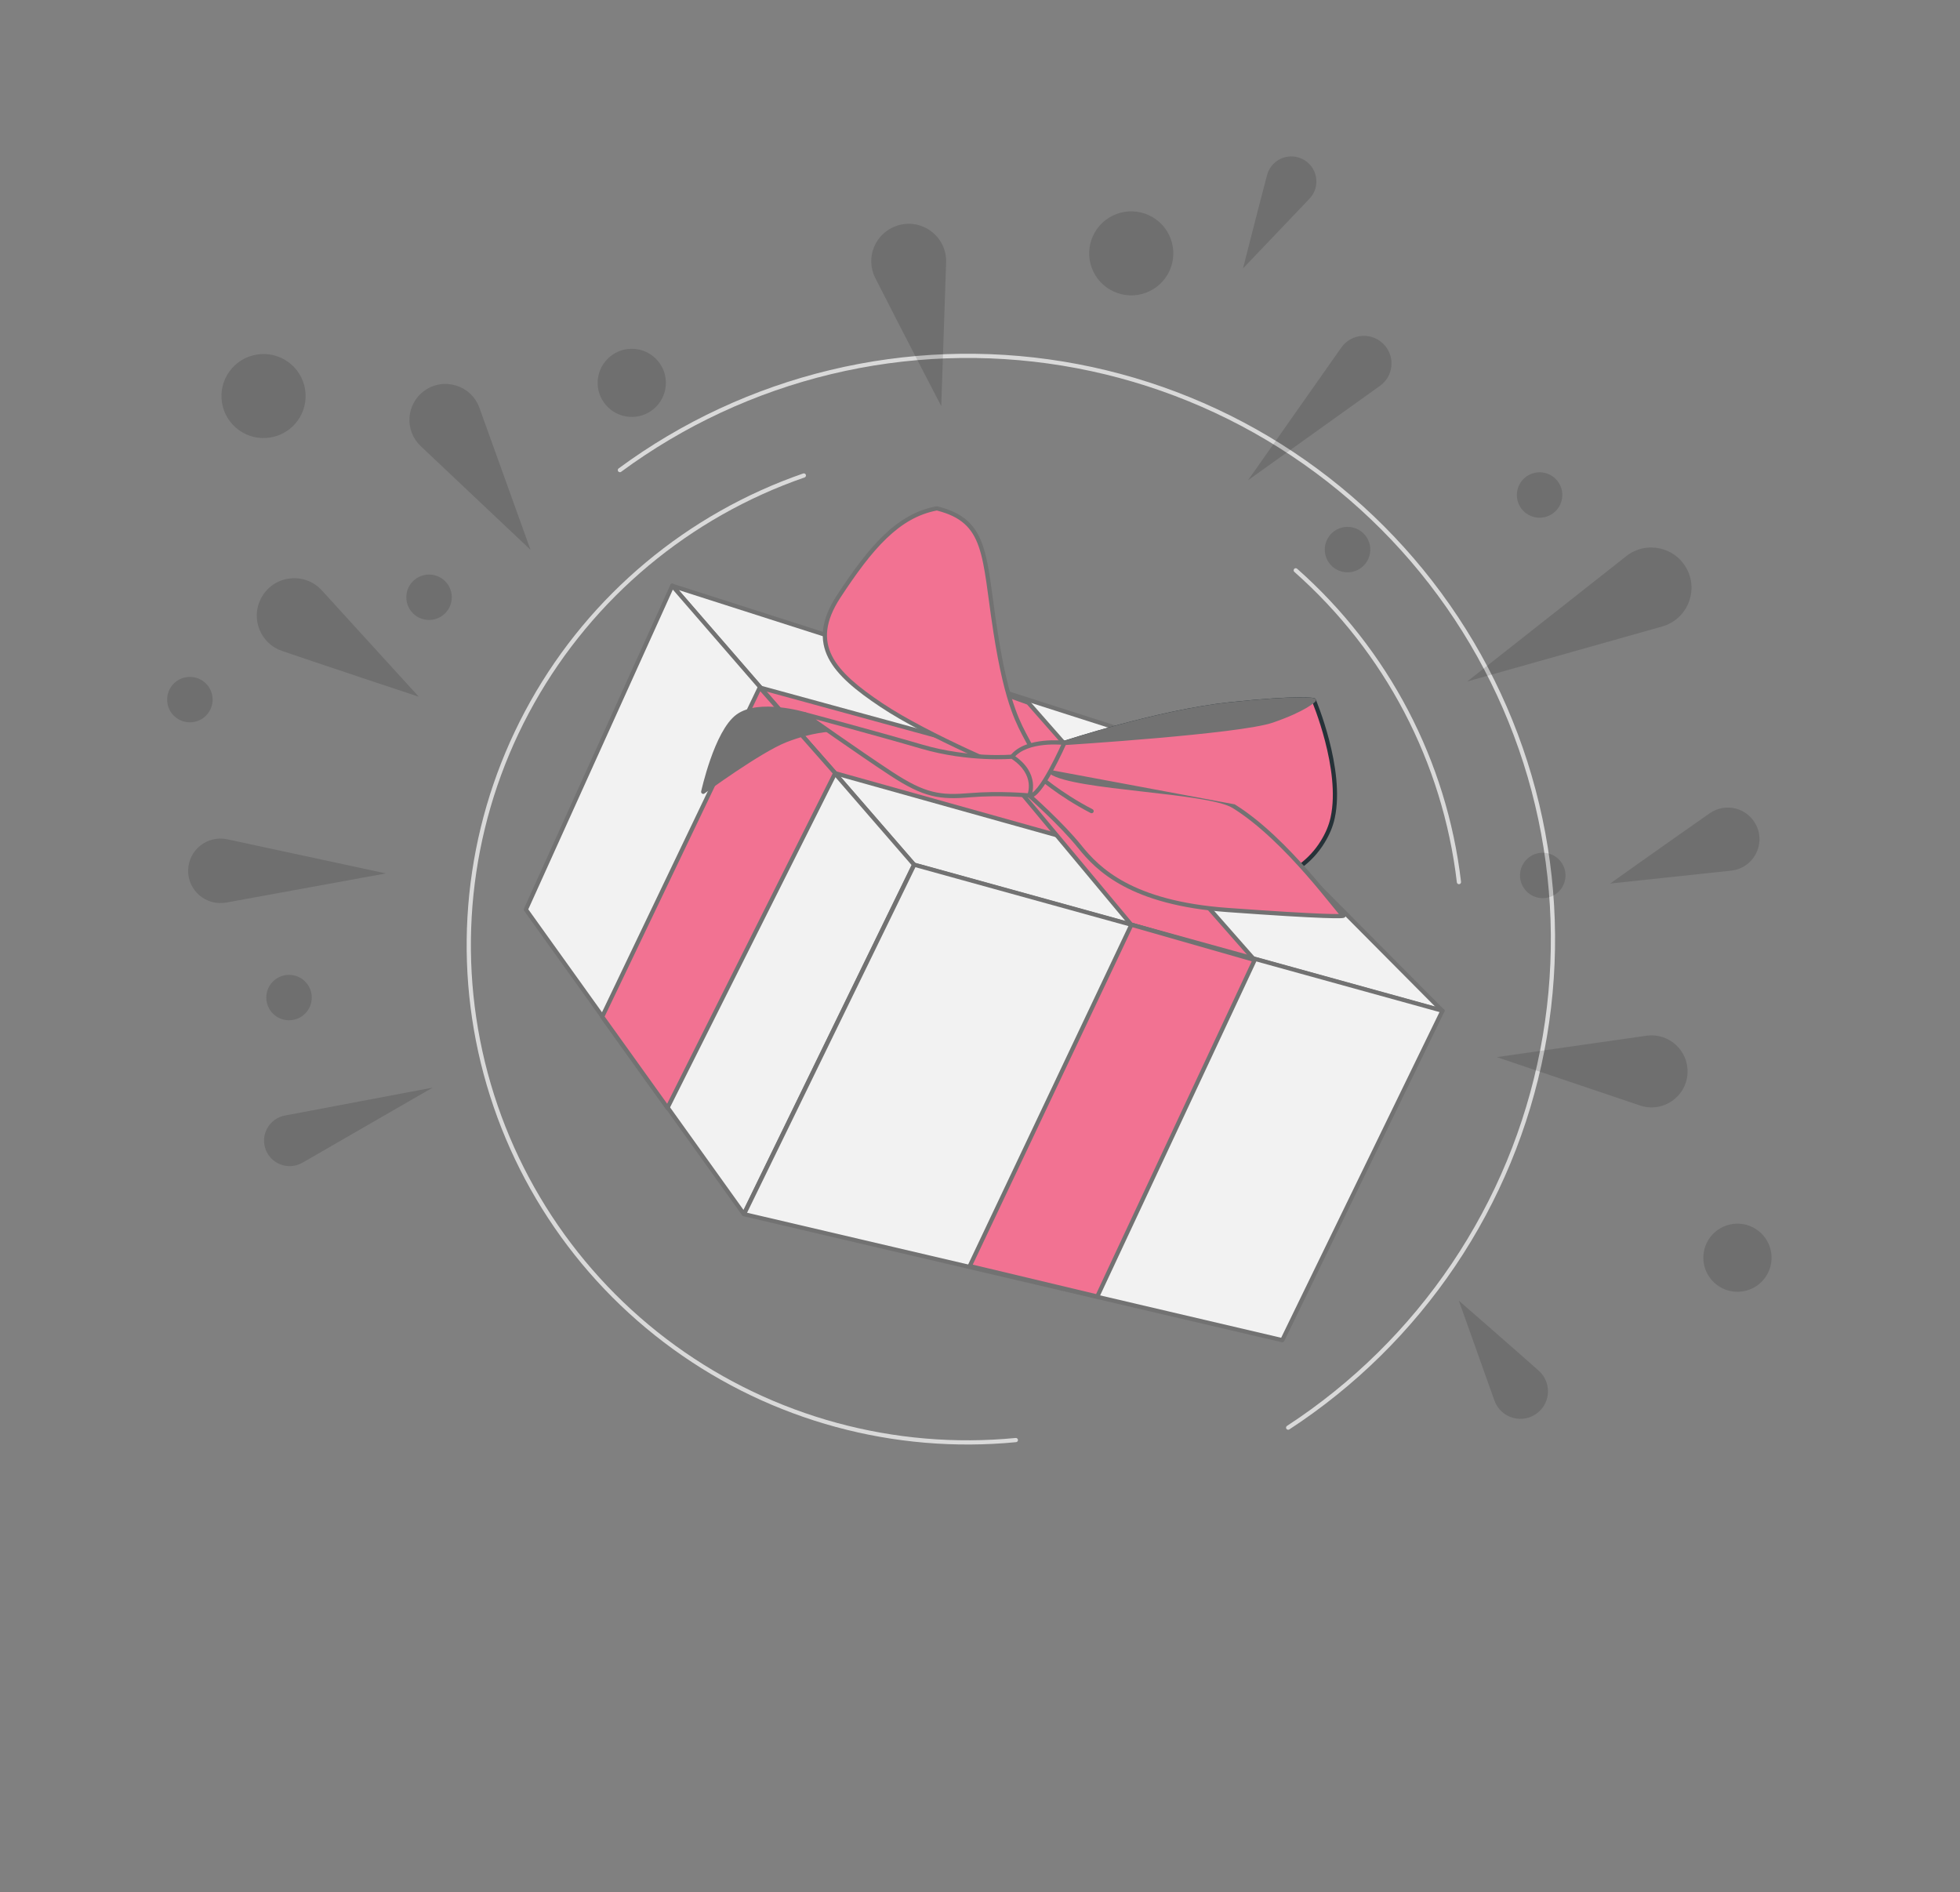 <svg width="259" height="250" viewBox="0 0 259 250" fill="none" xmlns="http://www.w3.org/2000/svg">
<rect x="0" y="0" width="259" height="250" fill="#808080" stroke="none"/>
<path fill-rule="evenodd" clip-rule="evenodd" d="M169.987 188.787C169.903 188.658 169.939 188.486 170.068 188.402C178.691 182.778 186.094 175.486 191.84 166.959C197.587 158.431 201.559 148.842 203.523 138.757C205.486 128.672 205.401 118.298 203.272 108.246C201.144 98.195 197.014 88.672 191.129 80.239C185.243 71.807 177.721 64.637 169.008 59.154C160.294 53.671 150.566 49.986 140.398 48.317C130.231 46.648 119.831 47.029 109.814 49.437C99.797 51.846 90.366 56.233 82.079 62.338C81.956 62.43 81.781 62.403 81.689 62.28C81.598 62.156 81.624 61.982 81.748 61.891C90.094 55.741 99.593 51.322 109.683 48.897C119.772 46.471 130.247 46.087 140.488 47.768C150.729 49.449 160.528 53.161 169.305 58.684C178.081 64.207 185.658 71.428 191.586 79.922C197.514 88.415 201.674 98.008 203.818 108.132C205.962 118.256 206.048 128.706 204.07 138.864C202.092 149.021 198.091 158.68 192.303 167.269C186.515 175.858 179.058 183.202 170.373 188.868C170.245 188.952 170.072 188.915 169.987 188.787Z" fill="#D9D9D9"/>
<path fill-rule="evenodd" clip-rule="evenodd" d="M192.822 116.825C192.669 116.843 192.531 116.734 192.513 116.581C190.654 100.741 183.009 86.139 171.037 75.562C170.922 75.46 170.911 75.284 171.013 75.17C171.115 75.055 171.291 75.044 171.407 75.146C183.481 85.813 191.192 100.541 193.066 116.517C193.084 116.669 192.975 116.807 192.822 116.825Z" fill="#D9D9D9"/>
<path fill-rule="evenodd" clip-rule="evenodd" d="M134.266 190.55C118.147 192.117 102.01 187.736 88.913 178.238C75.816 168.739 66.668 154.781 63.2 139.009C59.733 123.236 62.189 106.743 70.101 92.654C78.013 78.565 90.833 67.858 106.133 62.561C106.279 62.511 106.437 62.587 106.488 62.732C106.538 62.877 106.461 63.036 106.316 63.086C91.145 68.339 78.433 78.956 70.587 92.926C62.742 106.896 60.307 123.25 63.745 138.889C67.183 154.529 76.254 168.369 89.241 177.788C102.228 187.207 118.229 191.55 134.213 189.996C134.366 189.981 134.502 190.093 134.517 190.246C134.532 190.399 134.42 190.535 134.266 190.55Z" fill="#D9D9D9"/>
<path d="M156.212 98.973L88.836 77.401L120.798 114.272L190.604 133.569L156.212 98.973Z" fill="#F2F2F2"/>
<path fill-rule="evenodd" clip-rule="evenodd" d="M88.604 77.248C88.673 77.144 88.803 77.098 88.922 77.136L156.297 98.709C156.339 98.722 156.378 98.746 156.409 98.777L190.802 133.373C190.891 133.463 190.908 133.601 190.844 133.71C190.78 133.819 190.651 133.871 190.529 133.837L120.724 114.541C120.671 114.526 120.623 114.496 120.587 114.455L88.626 77.583C88.544 77.489 88.535 77.352 88.604 77.248ZM89.697 77.969L120.954 114.027L189.666 133.021L156.062 99.218L89.697 77.969Z" fill="#727272"/>
<path d="M166.425 108.895L100.403 90.843L110.371 102.168L177.477 120.941L166.425 108.895Z" fill="#F27292"/>
<path fill-rule="evenodd" clip-rule="evenodd" d="M100.166 90.696C100.232 90.592 100.358 90.543 100.476 90.575L166.499 108.627C166.549 108.641 166.595 108.669 166.63 108.707L177.682 120.753C177.766 120.845 177.779 120.981 177.714 121.087C177.649 121.193 177.521 121.243 177.401 121.209L110.296 102.436C110.244 102.422 110.197 102.393 110.162 102.352L100.193 91.027C100.112 90.935 100.101 90.8 100.166 90.696ZM101.226 91.357L110.526 101.923L176.611 120.41L166.274 109.143L101.226 91.357Z" fill="#727272"/>
<path d="M120.324 87.213L149.494 122.191L165.785 126.847L135.887 92.852L120.324 87.213Z" fill="#F27292"/>
<path fill-rule="evenodd" clip-rule="evenodd" d="M120.097 87.053C120.169 86.95 120.301 86.909 120.42 86.952L135.982 92.59C136.026 92.606 136.065 92.633 136.096 92.668L165.994 126.663C166.076 126.756 166.087 126.892 166.02 126.996C165.954 127.1 165.827 127.149 165.708 127.115L149.417 122.458C149.364 122.443 149.316 122.412 149.28 122.369L120.11 87.391C120.03 87.295 120.024 87.156 120.097 87.053ZM121.198 87.826L149.654 121.947L164.95 126.319L135.725 93.089L121.198 87.826Z" fill="#727272"/>
<path d="M120.786 114.248L98.294 160.408L69.489 120.179L88.837 77.394L120.786 114.248Z" fill="#F2F2F2"/>
<path fill-rule="evenodd" clip-rule="evenodd" d="M88.797 77.119C88.891 77.106 88.985 77.141 89.047 77.212L120.996 114.066C121.069 114.15 121.085 114.27 121.036 114.37L98.545 160.53C98.502 160.618 98.416 160.677 98.318 160.686C98.22 160.694 98.125 160.65 98.068 160.57L69.263 120.341C69.205 120.26 69.194 120.155 69.235 120.065L88.583 77.28C88.622 77.194 88.703 77.133 88.797 77.119ZM88.911 77.905L69.809 120.147L98.249 159.866L120.455 114.292L88.911 77.905Z" fill="#727272"/>
<path d="M100.4 90.836L79.577 134.34L88.202 146.373L110.363 102.152L100.4 90.836Z" fill="#F27292"/>
<path fill-rule="evenodd" clip-rule="evenodd" d="M100.362 90.561C100.454 90.548 100.547 90.582 100.609 90.653L110.572 101.968C110.647 102.053 110.662 102.175 110.612 102.276L88.451 146.498C88.407 146.585 88.321 146.643 88.224 146.651C88.126 146.658 88.032 146.615 87.975 146.535L79.351 134.502C79.292 134.42 79.282 134.312 79.326 134.22L100.148 90.716C100.189 90.632 100.269 90.574 100.362 90.561ZM100.469 91.336L79.899 134.312L88.16 145.836L110.03 102.195L100.469 91.336Z" fill="#727272"/>
<path d="M98.317 160.426L169.449 177.078L190.617 133.545L120.816 114.252L98.317 160.426Z" fill="#F2F2F2"/>
<path fill-rule="evenodd" clip-rule="evenodd" d="M120.565 114.13C120.624 114.009 120.761 113.948 120.89 113.984L190.692 133.277C190.771 133.299 190.837 133.355 190.871 133.431C190.905 133.506 190.904 133.592 190.868 133.667L169.7 177.199C169.643 177.317 169.512 177.379 169.385 177.349L98.254 160.697C98.171 160.678 98.102 160.622 98.066 160.546C98.029 160.469 98.03 160.381 98.067 160.305L120.565 114.13ZM120.965 114.582L98.72 160.235L169.296 176.756L190.221 133.724L120.965 114.582Z" fill="#727272"/>
<path d="M136.124 98.475C134.754 95.868 133.12 93.584 131.548 83.492C129.975 73.401 130.535 68.841 123.802 67.17C118.647 68.117 115.046 72.367 110.829 78.799C106.613 85.231 110.185 88.955 116.453 93.15C122.722 97.344 134.42 102.134 134.42 102.134C134.42 102.134 137.493 101.083 136.124 98.475Z" fill="#F27292"/>
<path fill-rule="evenodd" clip-rule="evenodd" d="M123.751 66.896C123.79 66.889 123.831 66.89 123.869 66.9C125.581 67.325 126.854 67.94 127.817 68.799C128.781 69.659 129.413 70.747 129.873 72.083C130.331 73.415 130.622 75.005 130.896 76.879C131.003 77.614 131.108 78.389 131.219 79.211C131.393 80.501 131.582 81.907 131.823 83.45C132.607 88.485 133.406 91.56 134.174 93.696C134.798 95.433 135.403 96.55 135.978 97.615C136.11 97.859 136.241 98.101 136.37 98.346C136.737 99.045 136.818 99.665 136.708 100.203C136.598 100.737 136.306 101.16 135.981 101.481C135.656 101.801 135.289 102.029 135.007 102.176C134.866 102.25 134.743 102.304 134.656 102.341C134.612 102.359 134.576 102.373 134.552 102.382C134.539 102.387 134.529 102.39 134.522 102.393L134.514 102.396L134.51 102.397C134.51 102.397 134.509 102.397 134.419 102.134C134.314 102.392 134.313 102.392 134.313 102.392L134.279 102.378L134.18 102.336C134.092 102.3 133.963 102.247 133.797 102.177C133.464 102.037 132.981 101.833 132.383 101.576C131.187 101.06 129.526 100.329 127.669 99.467C123.96 97.745 119.451 95.491 116.298 93.381C113.167 91.286 110.647 89.271 109.461 86.94C108.863 85.764 108.604 84.51 108.771 83.132C108.938 81.758 109.526 80.279 110.596 78.647C114.807 72.223 118.466 67.868 123.751 66.896ZM134.419 102.134L134.313 102.392C134.376 102.417 134.446 102.419 134.509 102.397L134.419 102.134ZM134.423 101.835C134.429 101.833 134.435 101.83 134.442 101.827C134.517 101.796 134.624 101.748 134.749 101.683C135.001 101.551 135.317 101.353 135.589 101.085C135.861 100.817 136.081 100.488 136.162 100.092C136.243 99.699 136.194 99.21 135.877 98.605C135.751 98.366 135.623 98.129 135.492 97.888C134.915 96.82 134.289 95.663 133.649 93.885C132.865 91.704 132.06 88.591 131.272 83.535C131.032 81.992 130.84 80.57 130.665 79.272C130.554 78.451 130.45 77.68 130.345 76.96C130.071 75.089 129.786 73.543 129.346 72.264C128.908 70.99 128.319 69.994 127.446 69.214C126.581 68.442 125.416 67.864 123.793 67.454C118.8 68.399 115.268 72.536 111.062 78.951C110.024 80.535 109.478 81.933 109.324 83.198C109.171 84.459 109.406 85.603 109.958 86.687C111.07 88.875 113.471 90.82 116.608 92.919C119.723 95.003 124.198 97.242 127.905 98.963C129.756 99.822 131.411 100.551 132.604 101.065C133.2 101.322 133.681 101.525 134.012 101.664C134.178 101.733 134.306 101.787 134.393 101.823L134.423 101.835Z" fill="#727272"/>
<path d="M140.65 98.156C140.65 98.156 153.052 94.073 162.443 93.066C171.824 92.069 173.603 92.506 173.603 92.506C173.603 92.506 177.485 101.641 176.107 108.028C175.866 109.171 175.39 110.243 174.78 111.231C171.654 116.334 165.073 118.141 159.612 115.689L137.157 102.423L140.66 98.146L140.65 98.156Z" fill="#F27292"/>
<path fill-rule="evenodd" clip-rule="evenodd" d="M171.543 92.691C169.938 92.706 167.158 92.845 162.473 93.343C157.799 93.844 152.367 95.112 148.097 96.257C145.963 96.829 144.123 97.37 142.815 97.768C142.162 97.967 141.642 98.13 141.285 98.243C141.107 98.3 140.97 98.344 140.877 98.374L140.817 98.394L137.578 102.348L159.74 115.442C165.08 117.831 171.497 116.057 174.543 111.086L174.543 111.085C175.14 110.119 175.601 109.076 175.835 107.971L175.835 107.97C176.51 104.842 175.898 101.015 175.102 97.942C174.705 96.411 174.266 95.078 173.925 94.127C173.755 93.652 173.61 93.273 173.508 93.014C173.466 92.907 173.431 92.821 173.404 92.756C173.345 92.749 173.263 92.74 173.155 92.731C172.852 92.707 172.346 92.683 171.543 92.691ZM173.603 92.507C173.859 92.398 173.859 92.398 173.859 92.398L173.862 92.405L173.871 92.426C173.878 92.444 173.889 92.47 173.904 92.505C173.932 92.575 173.974 92.677 174.026 92.809C174.13 93.074 174.278 93.459 174.45 93.94C174.795 94.902 175.239 96.251 175.641 97.802C176.442 100.893 177.083 104.826 176.38 108.085C176.131 109.266 175.641 110.368 175.018 111.377C171.813 116.607 165.078 118.448 159.497 115.943C159.492 115.941 159.487 115.938 159.481 115.935C159.477 115.933 159.474 115.931 159.47 115.929L137.015 102.662C136.945 102.621 136.897 102.551 136.883 102.472C136.869 102.392 136.89 102.31 136.941 102.247L140.414 98.007C140.427 97.987 140.443 97.967 140.462 97.95L140.473 97.941C140.518 97.9 140.572 97.876 140.629 97.87C140.65 97.863 140.675 97.855 140.706 97.845C140.799 97.815 140.937 97.77 141.117 97.713C141.475 97.599 141.997 97.436 142.653 97.236C143.965 96.837 145.812 96.294 147.953 95.72C152.231 94.572 157.696 93.295 162.414 92.79C167.109 92.291 169.909 92.15 171.538 92.134C172.353 92.127 172.877 92.15 173.201 92.177C173.363 92.19 173.475 92.204 173.549 92.215C173.586 92.22 173.614 92.225 173.633 92.229C173.643 92.231 173.651 92.232 173.657 92.234L173.664 92.235L173.667 92.236L173.668 92.236C173.669 92.236 173.669 92.236 173.603 92.507ZM173.603 92.507L173.669 92.236C173.755 92.257 173.825 92.317 173.859 92.398L173.603 92.507Z" fill="#263238"/>
<path d="M173.592 92.517C173.592 92.517 171.813 92.08 162.431 93.078C153.05 94.075 140.646 98.17 140.646 98.17C140.646 98.17 163.803 96.713 168.136 95.206C172.468 93.709 173.602 92.518 173.602 92.518L173.592 92.517Z" fill="#727272"/>
<path fill-rule="evenodd" clip-rule="evenodd" d="M172.886 92.724C172.578 92.707 172.14 92.695 171.532 92.701C169.927 92.716 167.146 92.856 162.461 93.354C157.792 93.85 152.362 95.119 148.093 96.266C146.037 96.819 144.253 97.343 142.956 97.737C143.365 97.708 143.819 97.677 144.312 97.641C146.55 97.481 149.578 97.252 152.742 96.976C155.906 96.7 159.203 96.377 161.978 96.029C164.766 95.679 166.994 95.308 168.045 94.943C170.197 94.199 171.546 93.534 172.352 93.06C172.567 92.934 172.744 92.821 172.886 92.724ZM140.646 98.17C140.558 97.906 140.558 97.906 140.559 97.906L140.595 97.894C140.619 97.886 140.654 97.874 140.701 97.859C140.795 97.829 140.933 97.784 141.112 97.727C141.471 97.613 141.993 97.449 142.649 97.248C143.961 96.848 145.808 96.304 147.948 95.729C152.226 94.579 157.689 93.302 162.402 92.801C167.098 92.301 169.898 92.16 171.527 92.145C172.342 92.137 172.867 92.161 173.19 92.187C173.352 92.2 173.465 92.214 173.539 92.225C173.576 92.231 173.603 92.235 173.623 92.239C173.626 92.24 173.628 92.24 173.631 92.241C173.733 92.251 173.822 92.317 173.86 92.414C173.901 92.515 173.879 92.63 173.804 92.709L173.602 92.517C173.804 92.709 173.804 92.709 173.804 92.709L173.803 92.71L173.803 92.71L173.801 92.712L173.797 92.717C173.793 92.72 173.788 92.725 173.782 92.731C173.77 92.742 173.753 92.758 173.731 92.778C173.686 92.818 173.62 92.875 173.528 92.947C173.344 93.09 173.057 93.292 172.635 93.54C171.791 94.036 170.407 94.715 168.227 95.469C167.111 95.857 164.821 96.233 162.047 96.581C159.262 96.93 155.957 97.254 152.79 97.53C149.623 97.807 146.591 98.036 144.351 98.196C143.232 98.276 142.31 98.339 141.668 98.382C141.347 98.403 141.095 98.42 140.925 98.431L140.663 98.448C140.663 98.448 140.663 98.448 140.646 98.17ZM140.646 98.17L140.559 97.906C140.426 97.95 140.346 98.085 140.372 98.223C140.399 98.36 140.523 98.457 140.663 98.448L140.646 98.17Z" fill="#727272"/>
<path d="M136.013 105.108C136.013 105.108 135.728 99.808 138.868 102.005C141.999 104.191 159.638 104.423 163.011 106.513C170.131 110.915 176.987 120.751 177.492 120.942C177.997 121.133 174.931 121.159 162.199 120.236C149.467 119.313 145.078 114.859 142.668 111.857C140.257 108.856 136.013 105.108 136.013 105.108Z" fill="#F27292"/>
<path fill-rule="evenodd" clip-rule="evenodd" d="M136.288 104.979C136.315 105.004 136.348 105.033 136.387 105.068C136.508 105.177 136.684 105.335 136.902 105.535C137.339 105.935 137.947 106.498 138.63 107.156C139.995 108.47 141.669 110.168 142.885 111.683C144.077 113.167 145.749 115.001 148.695 116.581C151.643 118.162 155.883 119.499 162.219 119.958C168.584 120.42 172.53 120.644 174.82 120.729C175.819 120.766 176.499 120.776 176.924 120.768C176.886 120.724 176.846 120.677 176.804 120.627C176.574 120.355 176.272 119.982 175.909 119.534C175.873 119.49 175.837 119.446 175.801 119.401C174.976 118.383 173.852 117.002 172.523 115.49C169.859 112.461 166.388 108.927 162.864 106.749C162.479 106.51 161.868 106.286 161.063 106.078C160.264 105.87 159.296 105.683 158.212 105.509C156.118 105.172 153.612 104.888 151.09 104.602C150.999 104.592 150.908 104.581 150.817 104.571C148.208 104.275 145.596 103.975 143.441 103.612C142.363 103.43 141.393 103.231 140.591 103.008C139.796 102.786 139.14 102.534 138.709 102.232C137.955 101.705 137.494 101.688 137.212 101.816C136.912 101.952 136.685 102.307 136.53 102.813C136.379 103.307 136.318 103.874 136.296 104.327C136.285 104.552 136.284 104.745 136.286 104.881C136.286 104.918 136.287 104.951 136.288 104.979ZM136.013 105.108L135.829 105.317C135.773 105.267 135.739 105.198 135.735 105.123L136.013 105.108ZM139.028 101.776C138.212 101.205 137.531 101.061 136.983 101.309C136.454 101.549 136.163 102.107 135.997 102.651C135.827 103.209 135.762 103.829 135.74 104.301C135.728 104.539 135.727 104.743 135.729 104.888C135.73 104.961 135.731 105.019 135.733 105.059C135.733 105.079 135.734 105.095 135.734 105.105L135.735 105.118L135.735 105.122L135.735 105.123C135.735 105.123 135.735 105.123 136.013 105.108L135.829 105.317L135.841 105.327L135.876 105.359C135.908 105.387 135.954 105.428 136.014 105.482C136.134 105.59 136.309 105.747 136.526 105.946C136.96 106.343 137.564 106.903 138.243 107.557C139.604 108.867 141.257 110.544 142.45 112.031C143.669 113.548 145.396 115.443 148.431 117.071C151.462 118.697 155.783 120.05 162.178 120.513C168.545 120.975 172.499 121.199 174.799 121.285C175.947 121.327 176.689 121.335 177.116 121.32C177.318 121.313 177.48 121.3 177.578 121.272C177.603 121.265 177.65 121.25 177.695 121.218C177.739 121.187 177.851 121.085 177.816 120.919C177.791 120.798 177.7 120.739 177.681 120.727C177.659 120.712 177.635 120.7 177.615 120.692C177.614 120.69 177.611 120.688 177.609 120.686C177.59 120.67 177.563 120.644 177.526 120.605C177.452 120.527 177.354 120.415 177.23 120.268C177.004 120.001 176.705 119.632 176.341 119.182L176.234 119.051C175.409 118.032 174.279 116.644 172.941 115.123C170.271 112.085 166.754 108.5 163.158 106.276C163.157 106.276 163.158 106.276 163.158 106.276" fill="#727272"/>
<path fill-rule="evenodd" clip-rule="evenodd" d="M136.938 102.241C137.041 102.127 137.217 102.118 137.331 102.221L137.333 102.222L137.338 102.227L137.361 102.248C137.382 102.266 137.413 102.293 137.455 102.329C137.537 102.4 137.661 102.506 137.824 102.639C138.148 102.906 138.627 103.286 139.24 103.736C140.466 104.636 142.23 105.814 144.377 106.927C144.513 106.998 144.566 107.166 144.496 107.302C144.425 107.438 144.256 107.492 144.12 107.421C141.942 106.292 140.154 105.097 138.91 104.184C138.287 103.728 137.801 103.341 137.469 103.069C137.303 102.932 137.176 102.824 137.09 102.75C137.047 102.713 137.014 102.684 136.992 102.665L136.967 102.642L136.96 102.636L136.958 102.634C136.958 102.634 136.958 102.634 137.145 102.427L136.958 102.634C136.844 102.531 136.835 102.355 136.938 102.241Z" fill="#727272"/>
<path d="M140.646 98.151C140.646 98.151 135.641 97.565 133.738 99.982C131.825 102.399 134.596 104.677 136.009 105.107C137.423 105.527 140.645 98.161 140.645 98.161L140.646 98.151Z" fill="#F27292"/>
<path fill-rule="evenodd" clip-rule="evenodd" d="M140.678 97.875C140.678 97.875 140.679 97.875 140.646 98.151L140.678 97.875C140.824 97.892 140.931 98.019 140.924 98.164L140.924 98.174C140.922 98.208 140.914 98.242 140.901 98.273L140.645 98.161C140.901 98.273 140.901 98.272 140.901 98.273L140.898 98.278L140.891 98.294L140.863 98.357C140.839 98.411 140.804 98.491 140.758 98.592C140.667 98.793 140.534 99.081 140.372 99.425C140.046 100.111 139.596 101.024 139.102 101.925C138.608 102.824 138.064 103.721 137.548 104.372C137.291 104.695 137.031 104.971 136.777 105.155C136.532 105.331 136.233 105.464 135.929 105.373L135.928 105.373C135.162 105.14 134.063 104.425 133.396 103.446C133.059 102.952 132.823 102.376 132.809 101.749C132.794 101.117 133.006 100.46 133.52 99.81C134.546 98.507 136.376 98.041 137.877 97.884C138.638 97.805 139.336 97.802 139.844 97.82C140.098 97.829 140.305 97.842 140.45 97.854C140.522 97.86 140.578 97.865 140.617 97.869C140.636 97.871 140.651 97.872 140.662 97.873L140.674 97.875L140.677 97.875L140.678 97.875ZM140.235 98.396C140.146 98.593 140.021 98.865 139.868 99.187C139.545 99.868 139.101 100.77 138.613 101.658C138.124 102.549 137.598 103.414 137.112 104.026C136.867 104.334 136.644 104.564 136.451 104.704C136.25 104.849 136.139 104.855 136.089 104.84C135.441 104.643 134.45 104.004 133.857 103.133C133.563 102.702 133.377 102.229 133.366 101.736C133.355 101.247 133.514 100.714 133.957 100.155L133.957 100.154C134.834 99.041 136.458 98.592 137.934 98.437C138.663 98.361 139.334 98.359 139.824 98.376C139.982 98.381 140.12 98.388 140.235 98.396Z" fill="#727272"/>
<path d="M106.35 94.37C106.35 94.37 100.304 92.563 97.478 94.641C94.651 96.72 92.926 104.619 92.926 104.619C92.926 104.619 100.33 99.182 103.805 97.813C107.28 96.445 109.834 96.395 109.834 96.395L106.35 94.37Z" fill="#727272"/>
<path fill-rule="evenodd" clip-rule="evenodd" d="M106.429 94.104C106.43 94.104 106.43 94.104 106.35 94.371L106.429 94.104C106.45 94.11 106.471 94.119 106.49 94.13L109.974 96.155C110.082 96.218 110.135 96.345 110.103 96.465C110.072 96.586 109.964 96.671 109.839 96.674C109.839 96.674 109.839 96.674 109.839 96.674L109.838 96.674L109.834 96.674L109.814 96.674C109.796 96.675 109.768 96.676 109.732 96.678C109.658 96.682 109.548 96.689 109.405 96.702C109.118 96.727 108.698 96.775 108.17 96.866C107.113 97.046 105.624 97.396 103.907 98.072C102.202 98.744 99.507 100.428 97.218 101.961C96.078 102.724 95.046 103.445 94.299 103.975C93.925 104.24 93.623 104.458 93.414 104.608C93.31 104.684 93.229 104.743 93.174 104.783L93.112 104.828L93.091 104.843C93.091 104.843 93.091 104.844 92.926 104.62C92.654 104.56 92.654 104.56 92.654 104.56L92.656 104.554L92.659 104.536C92.663 104.521 92.668 104.498 92.675 104.469C92.688 104.409 92.708 104.323 92.735 104.212C92.788 103.99 92.867 103.671 92.971 103.282C93.178 102.504 93.484 101.444 93.879 100.318C94.274 99.193 94.76 97.996 95.329 96.945C95.895 95.901 96.556 94.974 97.313 94.418C98.072 93.86 99.031 93.573 100.021 93.446C101.014 93.32 102.057 93.353 103.002 93.45C103.949 93.547 104.804 93.711 105.422 93.849C105.731 93.919 105.982 93.982 106.156 94.028C106.243 94.051 106.311 94.07 106.357 94.083C106.38 94.09 106.398 94.095 106.41 94.099L106.424 94.103L106.428 94.104L106.429 94.104ZM92.926 104.62L92.654 104.56C92.629 104.673 92.677 104.79 92.775 104.853C92.872 104.916 92.998 104.912 93.091 104.843L92.926 104.62ZM93.372 103.953C93.411 103.797 93.457 103.62 93.509 103.424C93.714 102.656 94.016 101.611 94.405 100.502C94.795 99.392 95.27 98.225 95.819 97.21C96.372 96.189 96.986 95.349 97.643 94.866C98.297 94.384 99.154 94.118 100.092 93.998C101.028 93.879 102.025 93.909 102.945 94.003C103.863 94.098 104.696 94.257 105.3 94.392C105.601 94.46 105.845 94.521 106.013 94.566C106.096 94.588 106.161 94.606 106.205 94.618C106.218 94.622 106.229 94.626 106.239 94.628L108.93 96.192C108.688 96.221 108.401 96.261 108.076 96.317C106.987 96.503 105.461 96.863 103.703 97.555C101.933 98.252 99.189 99.971 96.907 101.499C95.762 102.266 94.726 102.99 93.976 103.522C93.746 103.685 93.543 103.83 93.372 103.953Z" fill="#727272"/>
<path d="M133.736 99.979C133.736 99.979 128.037 100.476 121.823 98.659C115.61 96.843 106.362 94.374 106.362 94.374C106.362 94.374 113.28 99.281 117.741 102.21C122.202 105.139 124.236 105.401 128.168 105.069C132.099 104.738 136.017 105.106 136.017 105.106C136.017 105.106 137.267 102.273 133.746 99.979L133.736 99.979Z" fill="#F27292"/>
<path fill-rule="evenodd" clip-rule="evenodd" d="M106.434 94.105L106.362 94.374L106.2 94.601C106.09 94.523 106.052 94.377 106.11 94.255C106.167 94.134 106.304 94.07 106.434 94.105ZM133.712 99.701L133.712 99.702L133.709 99.702L133.697 99.703C133.687 99.704 133.671 99.705 133.65 99.706C133.608 99.71 133.545 99.714 133.463 99.719C133.297 99.729 133.053 99.741 132.741 99.75C132.115 99.768 131.216 99.773 130.123 99.722C127.936 99.62 124.981 99.292 121.902 98.392C118.793 97.483 114.925 96.412 111.836 95.567C110.291 95.145 108.941 94.779 107.977 94.519C107.494 94.389 107.109 94.286 106.844 94.215L106.434 94.105C106.434 94.105 106.434 94.105 106.362 94.374C106.2 94.601 106.2 94.601 106.2 94.601L106.507 94.817C106.705 94.957 106.993 95.161 107.352 95.414C108.07 95.92 109.075 96.625 110.219 97.422C112.507 99.015 115.354 100.976 117.588 102.442C119.829 103.914 121.483 104.731 123.085 105.132C124.688 105.533 126.217 105.513 128.191 105.346C130.142 105.182 132.092 105.191 133.557 105.241C134.289 105.266 134.898 105.302 135.324 105.331C135.537 105.346 135.704 105.359 135.818 105.368C135.875 105.373 135.918 105.376 135.947 105.379L135.98 105.382L135.988 105.383L135.99 105.383C136.11 105.394 136.224 105.328 136.272 105.218L136.017 105.106C136.272 105.218 136.272 105.218 136.272 105.218L136.272 105.217L136.273 105.216L136.274 105.213L136.278 105.204C136.279 105.201 136.28 105.198 136.282 105.195C136.284 105.189 136.287 105.182 136.29 105.174C136.3 105.149 136.313 105.113 136.328 105.067C136.359 104.976 136.397 104.846 136.43 104.683C136.497 104.358 136.547 103.901 136.478 103.367C136.34 102.287 135.724 100.935 133.898 99.746C133.857 99.719 133.809 99.704 133.759 99.701L133.749 99.701C133.737 99.7 133.724 99.701 133.712 99.701ZM133.67 100.263C133.627 100.266 133.569 100.27 133.496 100.274C133.325 100.284 133.075 100.297 132.756 100.306C132.119 100.324 131.205 100.33 130.097 100.278C127.88 100.174 124.879 99.842 121.745 98.926C118.641 98.019 114.777 96.948 111.689 96.104C110.145 95.682 108.795 95.316 107.831 95.057C107.821 95.054 107.81 95.051 107.8 95.048C108.507 95.546 109.461 96.215 110.538 96.965C112.825 98.558 115.667 100.515 117.894 101.977C120.114 103.435 121.707 104.213 123.221 104.592C124.733 104.971 126.187 104.957 128.144 104.792C130.125 104.625 132.099 104.634 133.576 104.685C134.315 104.71 134.931 104.746 135.363 104.776C135.555 104.789 135.711 104.801 135.825 104.81C135.844 104.746 135.865 104.665 135.885 104.571C135.942 104.293 135.985 103.899 135.926 103.438C135.811 102.542 135.305 101.354 133.67 100.263Z" fill="#727272"/>
<path d="M149.508 122.181L128.144 167.285L144.998 171.307L165.798 126.838L149.508 122.181Z" fill="#F27292"/>
<path fill-rule="evenodd" clip-rule="evenodd" d="M149.256 122.063C149.314 121.94 149.453 121.877 149.585 121.914L165.875 126.571C165.953 126.593 166.018 126.649 166.052 126.723C166.085 126.797 166.085 126.882 166.05 126.956L145.25 171.425C145.194 171.545 145.062 171.609 144.933 171.578L128.079 167.556C127.997 167.536 127.929 167.481 127.893 167.406C127.856 167.33 127.856 167.242 127.892 167.166L149.256 122.063ZM149.658 122.514L128.542 167.094L144.842 170.984L165.408 127.016L149.658 122.514Z" fill="#727272"/>
<g clip-path="url(#clip0_1594_12598)">
<g opacity="0.13">
<path d="M39.964 153.631L57.169 143.706L37.644 147.394C35.708 147.76 34.493 149.697 35.013 151.596C35.596 153.729 38.045 154.732 39.963 153.627L39.964 153.631Z" fill="black"/>
<path d="M29.895 119.254L51.004 115.403L30.028 110.894C27.403 110.33 24.915 112.297 24.861 114.975C24.808 117.67 27.243 119.737 29.899 119.253L29.895 119.254Z" fill="black"/>
<path d="M37.275 86.011C44.215 88.382 55.339 92.058 55.339 92.058L42.537 78.014C40.22 75.475 36.085 76.008 34.493 79.053C33.091 81.736 34.409 85.033 37.275 86.011Z" fill="black"/>
<path d="M115.666 36.741C118.981 43.274 124.379 53.659 124.379 53.659L125.023 34.679C125.139 31.25 121.8 28.749 118.535 29.82C115.656 30.766 114.295 34.043 115.666 36.741Z" fill="black"/>
<path d="M167.434 23.131C166.181 27.873 164.253 35.469 164.253 35.469L173.038 26.258C174.626 24.594 174.071 21.856 171.956 20.939C170.095 20.135 167.949 21.171 167.434 23.131Z" fill="black"/>
<path d="M55.587 58.942L70.105 72.648L63.349 53.877C62.275 50.894 58.631 49.774 56.065 51.637C53.653 53.385 53.422 56.897 55.591 58.94L55.587 58.942Z" fill="black"/>
<path d="M56.638 75.915C58.299 75.884 59.669 77.199 59.7 78.857C59.732 80.516 58.415 81.883 56.754 81.915C55.093 81.946 53.723 80.631 53.691 78.973C53.66 77.315 54.977 75.947 56.638 75.915Z" fill="black"/>
<path d="M25.034 89.438C26.695 89.407 28.066 90.722 28.097 92.38C28.128 94.039 26.811 95.406 25.15 95.438C23.489 95.469 22.119 94.154 22.088 92.496C22.056 90.838 23.373 89.47 25.034 89.438Z" fill="black"/>
<path d="M29.453 53.765C30.248 56.727 33.298 58.485 36.265 57.691C39.232 56.898 40.992 53.853 40.197 50.891C39.403 47.929 36.353 46.171 33.386 46.965C30.419 47.758 28.658 50.803 29.453 53.765Z" fill="black"/>
<path d="M38.136 128.807C39.797 128.775 41.167 130.09 41.198 131.748C41.23 133.407 39.913 134.775 38.252 134.806C36.591 134.837 35.221 133.522 35.189 131.864C35.158 130.206 36.475 128.838 38.136 128.807Z" fill="black"/>
<path d="M83.396 46.086C85.885 46.037 87.944 48.013 87.992 50.498C88.041 52.983 86.062 55.038 83.573 55.087C81.084 55.135 79.026 53.159 78.977 50.675C78.928 48.19 80.908 46.135 83.396 46.086Z" fill="black"/>
<path d="M177.244 45.925L164.912 63.459L182.355 50.98C184.087 49.741 184.391 47.294 183.015 45.668C181.473 43.843 178.619 43.97 177.244 45.925Z" fill="black"/>
<path d="M214.893 73.489L193.883 90.042L219.642 82.778C222.866 81.866 224.457 78.247 222.949 75.263C221.429 72.261 217.54 71.401 214.894 73.484L214.893 73.489Z" fill="black"/>
<path d="M225.927 107.456C220.839 110.999 212.77 116.741 212.77 116.741L228.763 115.035C231.656 114.725 233.355 111.641 232.071 109.034C230.937 106.74 228.027 105.99 225.927 107.456Z" fill="black"/>
<path d="M203.335 181.111C199.296 177.526 192.781 171.862 192.781 171.862L197.475 185.047C198.324 187.431 201.29 188.247 203.238 186.629C204.954 185.206 205.001 182.59 203.332 181.11L203.335 181.111Z" fill="black"/>
<path d="M217.559 136.848L197.783 139.675L216.708 146.065C219.717 147.083 222.862 144.929 222.996 141.764C223.122 138.79 220.512 136.427 217.559 136.848Z" fill="black"/>
<path d="M205.194 118.36C203.706 119.094 201.902 118.483 201.168 116.998C200.434 115.513 201.045 113.712 202.533 112.979C204.02 112.246 205.824 112.856 206.558 114.341C207.293 115.826 206.681 117.627 205.194 118.36Z" fill="black"/>
<path d="M180.528 74.342C179.574 75.701 177.7 76.027 176.339 75.074C174.979 74.121 174.652 72.251 175.606 70.892C176.561 69.534 178.434 69.207 179.795 70.16C181.156 71.113 181.482 72.984 180.528 74.342Z" fill="black"/>
<path d="M151.947 38.455C149.191 39.809 145.86 38.679 144.5 35.933C143.14 33.187 144.275 29.855 147.026 28.498C149.782 27.143 153.113 28.274 154.473 31.02C155.83 33.772 154.697 37.097 151.947 38.455Z" fill="black"/>
<path d="M204.776 68.094C203.289 68.827 201.485 68.217 200.75 66.732C200.016 65.247 200.628 63.446 202.115 62.713C203.602 61.979 205.406 62.59 206.141 64.075C206.875 65.56 206.263 67.361 204.776 68.094Z" fill="black"/>
<path d="M233.176 168.909C231.668 170.887 228.834 171.266 226.858 169.759C224.877 168.253 224.497 165.424 226.007 163.451C227.515 161.473 230.348 161.094 232.325 162.601C234.306 164.107 234.686 166.936 233.176 168.909Z" fill="black"/>
</g>
</g>
<defs>
<clipPath id="clip0_1594_12598">
<rect width="200.677" height="213.921" fill="white" transform="matrix(0.259 0.966 -0.966 0.258 206.954 0.531)"/>
</clipPath>
</defs>
</svg>
